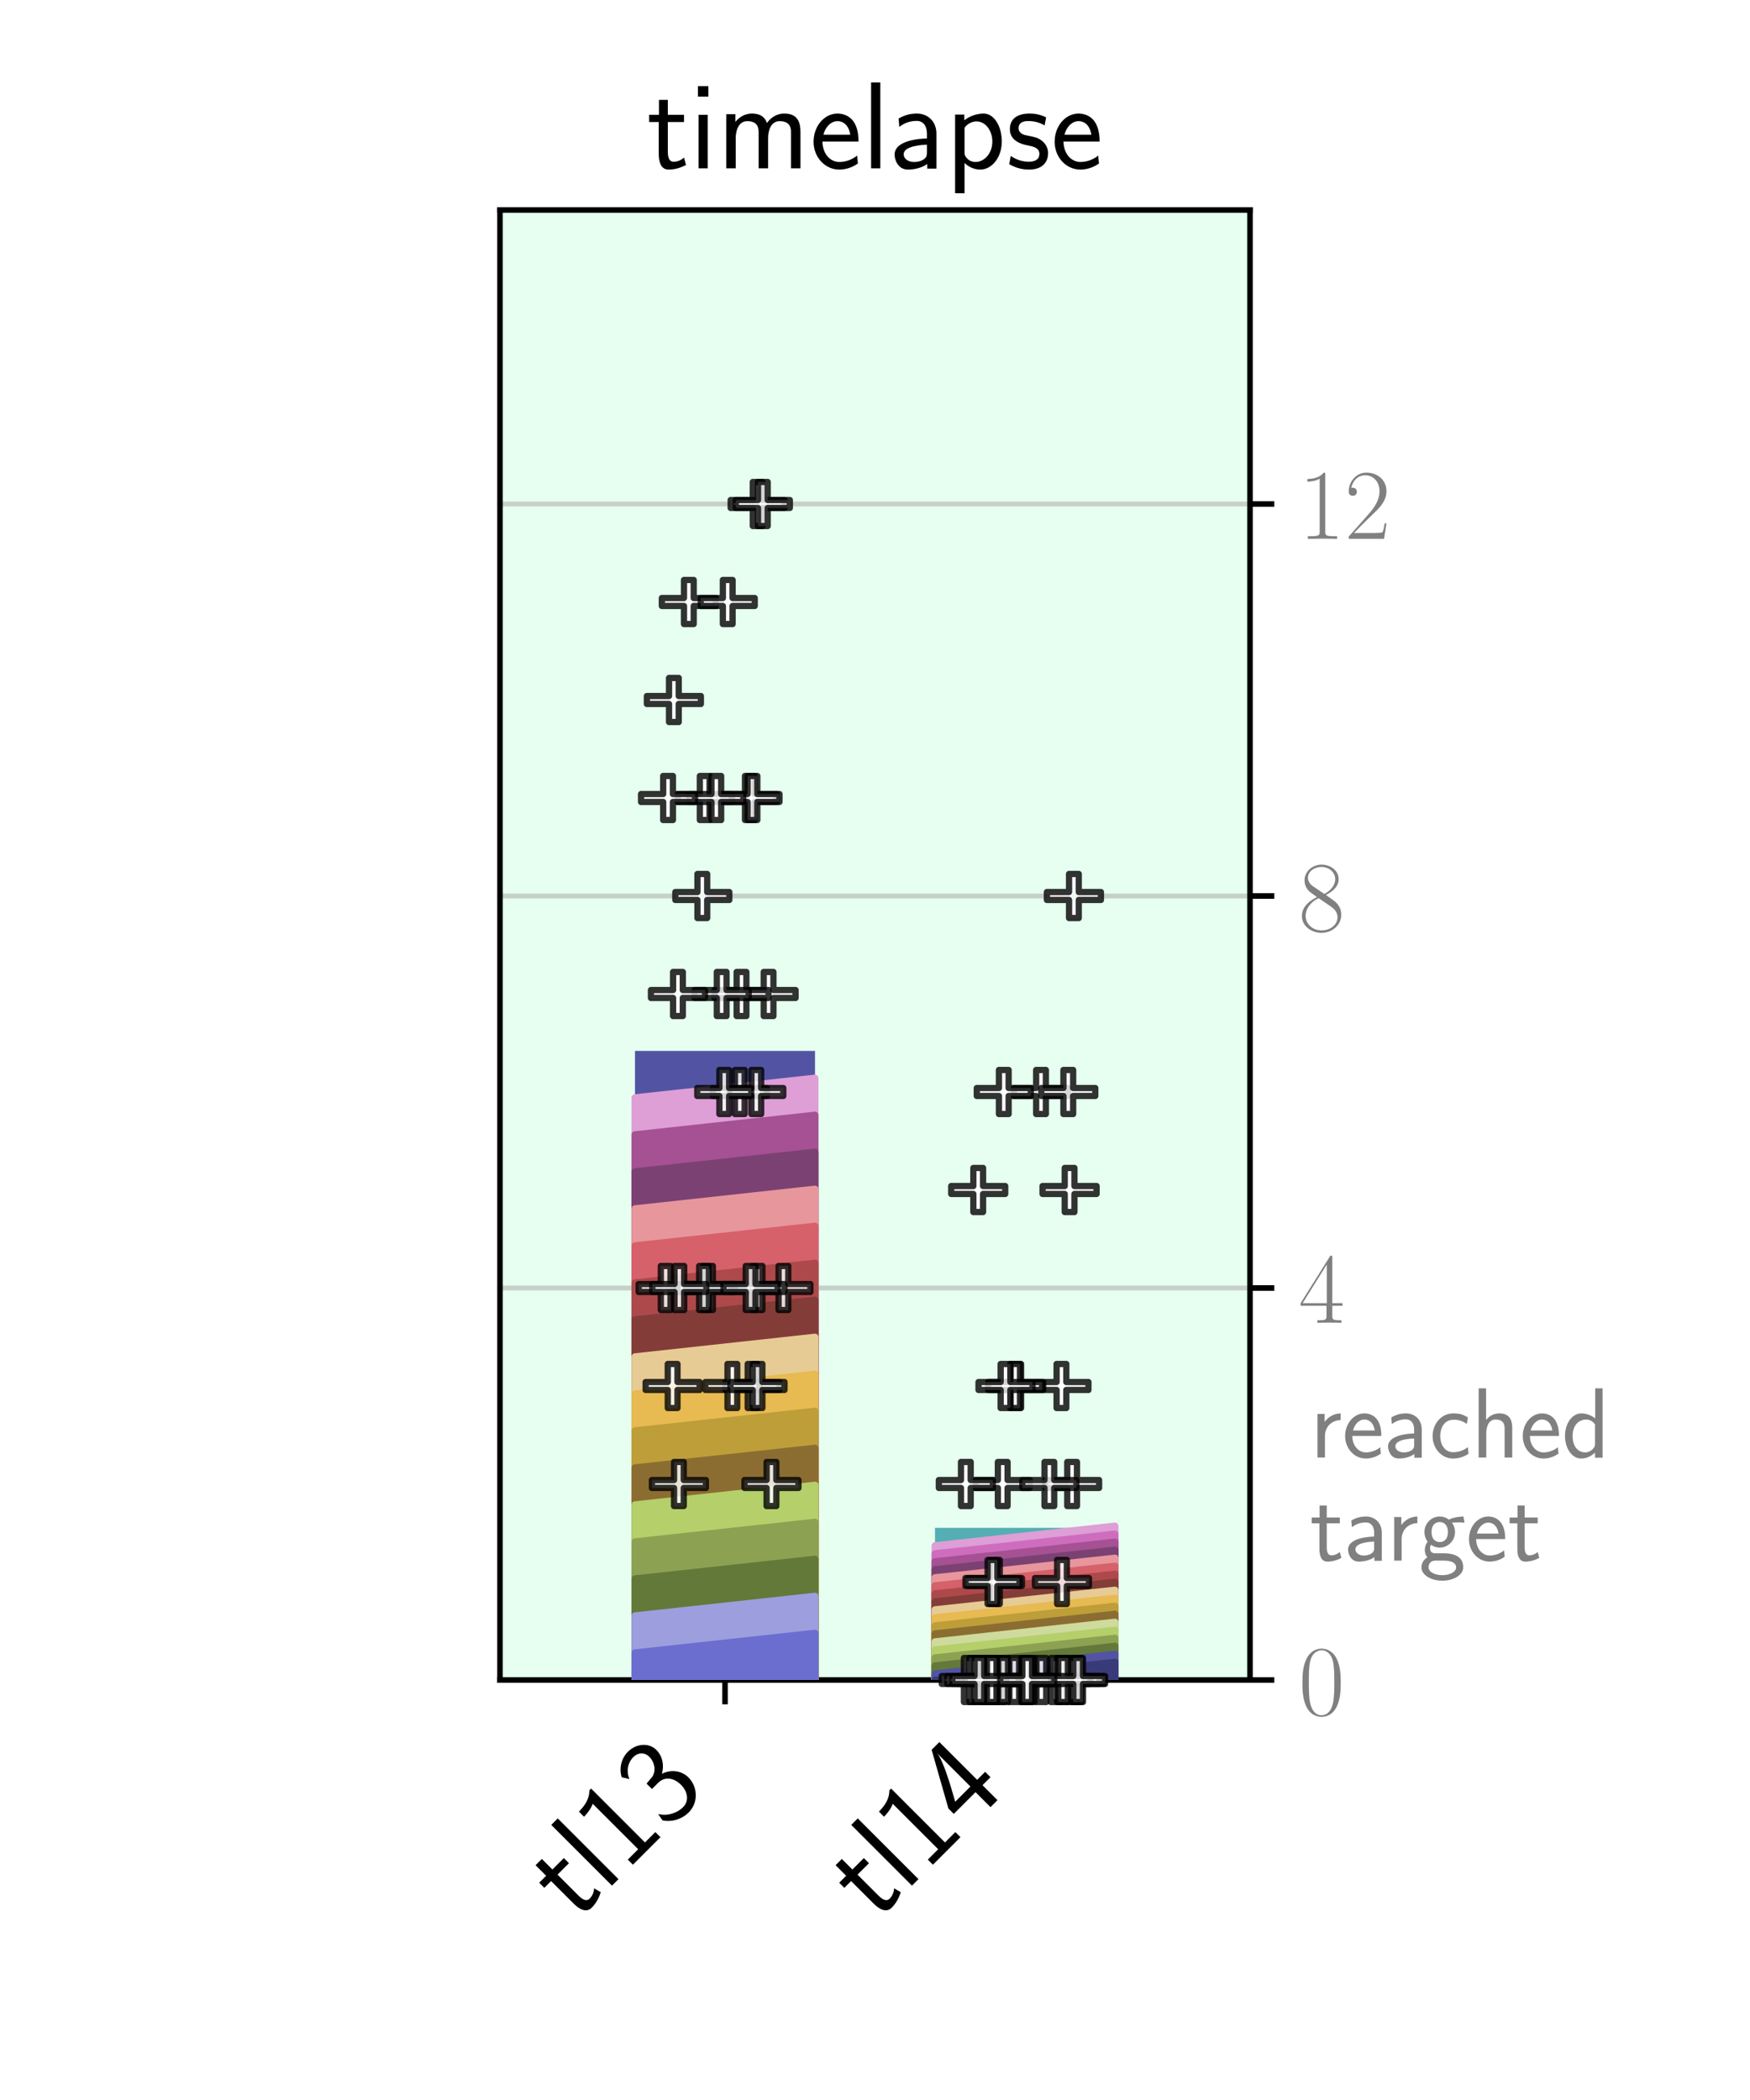 <?xml version="1.0" encoding="utf-8" standalone="no"?>
<!DOCTYPE svg PUBLIC "-//W3C//DTD SVG 1.1//EN"
  "http://www.w3.org/Graphics/SVG/1.1/DTD/svg11.dtd">
<!-- Created with matplotlib (https://matplotlib.org/) -->
<svg height="302.4pt" version="1.1" viewBox="0 0 252 302.4" width="252pt" xmlns="http://www.w3.org/2000/svg" xmlns:xlink="http://www.w3.org/1999/xlink">
 <defs>
  <style type="text/css">*{stroke-linecap:butt;stroke-linejoin:round;}</style>
 </defs>
 <g id="figure_1">
  <g id="patch_1">
   <path d="M 0 302.4 
L 252 302.4 
L 252 0 
L 0 0 
z
" style="fill:#ffffff;"/>
  </g>
  <g id="axes_1">
   <g id="patch_2">
    <path d="M 72 241.92 
L 180 241.92 
L 180 30.24 
L 72 30.24 
z
" style="fill:#ffffff;"/>
   </g>
   <g id="patch_3">
    <path clip-path="url(#p7c261045af)" d="M 61.2 241.92 
L 180 241.92 
L 180 30.24 
L 61.2 30.24 
z
" style="fill:#01ff6b;opacity:0.1;stroke:#01ff6b;stroke-linejoin:miter;"/>
   </g>
   <g id="matplotlib.axis_1">
    <g id="xtick_1">
     <g id="line2d_1">
      <defs>
       <path d="M 0 0 
L 0 3.5 
" id="mc0a5bbec2f" style="stroke:#000000;stroke-width:0.8;"/>
      </defs>
      <g>
       <use style="stroke:#000000;stroke-width:0.8;" x="104.4" xlink:href="#mc0a5bbec2f" y="241.92"/>
      </g>
     </g>
     <g id="text_1">
      <!-- tl13 -->
      <g transform="translate(82.88 276.779)rotate(-45)scale(0.18 -0.18)">
       <defs>
        <path d="M 16.703 37.188 
L 29.703 37.188 
L 29.703 43 
L 16.703 43 
L 16.703 55 
L 9.594 55 
L 9.594 43 
L 1.703 43 
L 1.703 37.188 
L 9.406 37.188 
L 9.406 11.734 
C 9.406 6 10.703 -1 17.297 -1 
C 22.297 -1 26.906 0.391 31.297 2.688 
L 29.703 8.609 
C 27.297 6.5 24.406 5.297 21.297 5.297 
C 16.906 5.297 16.703 10.922 16.703 13.438 
z
" id="CMSS17-116"/>
        <path d="M 14.797 69 
L 7.406 69 
L 7.406 0 
L 14.797 0 
z
" id="CMSS17-108"/>
        <path d="M 28.406 67 
L 26.5 67 
C 21.094 61.703 14.797 60.969 8.406 60.797 
L 8.406 55 
C 11.297 55.094 16 55.297 20.703 57.391 
L 20.703 5.797 
L 8.906 5.797 
L 8.906 0 
L 40.203 0 
L 40.203 5.797 
L 28.406 5.797 
z
" id="CMSS17-49"/>
        <path d="M 15.703 32.188 
L 22.5 32.188 
C 31.906 32.188 34.594 23.938 34.594 18.188 
C 34.594 10.344 30.203 4.188 23 4.188 
C 17.406 4.188 9.5 7.016 5 14.469 
C 4.297 10.938 4.297 10.734 3.906 8.328 
C 8.594 1.391 16.203 -2 23.203 -2 
C 34.594 -2 43 7.516 43 18.094 
C 43 26.047 37.5 32.688 30 35.188 
C 36 38.484 40.406 44.688 40.406 51.891 
C 40.406 60.297 32.703 67 23.297 67 
C 14.703 67 8 61.688 5.203 55.984 
C 5.906 54.984 7.703 52.094 8.594 50.594 
C 10.797 56.484 16.5 60.891 23.203 60.891 
C 28.797 60.891 32.5 57.188 32.5 51.891 
C 32.5 46.391 29 40.391 23.094 39 
C 22.703 39 16.5 38.391 15.703 38.297 
z
" id="CMSS17-51"/>
       </defs>
       <use transform="scale(0.996)" xlink:href="#CMSS17-116"/>
       <use transform="translate(33.832 0)scale(0.996)" xlink:href="#CMSS17-108"/>
       <use transform="translate(56.012 0)scale(0.996)" xlink:href="#CMSS17-49"/>
       <use transform="translate(102.856 0)scale(0.996)" xlink:href="#CMSS17-51"/>
      </g>
     </g>
    </g>
    <g id="xtick_2">
     <g id="line2d_2">
      <g>
       <use style="stroke:#000000;stroke-width:0.8;" x="147.6" xlink:href="#mc0a5bbec2f" y="241.92"/>
      </g>
     </g>
     <g id="text_2">
      <!-- tl14 -->
      <g transform="translate(126.08 276.779)rotate(-45)scale(0.18 -0.18)">
       <defs>
        <path d="M 35.203 17 
L 44.297 17 
L 44.297 23.094 
L 35.203 23.094 
L 35.203 66 
L 26.406 66 
L 2.594 23.094 
L 2.594 17 
L 27.297 17 
L 27.297 0 
L 35.203 0 
z
M 10.297 23.094 
C 16.094 33.422 27.594 54.281 27.594 61.359 
L 27.594 23.094 
z
" id="CMSS17-52"/>
       </defs>
       <use transform="scale(0.996)" xlink:href="#CMSS17-116"/>
       <use transform="translate(33.832 0)scale(0.996)" xlink:href="#CMSS17-108"/>
       <use transform="translate(56.012 0)scale(0.996)" xlink:href="#CMSS17-49"/>
       <use transform="translate(102.856 0)scale(0.996)" xlink:href="#CMSS17-52"/>
      </g>
     </g>
    </g>
   </g>
   <g id="matplotlib.axis_2">
    <g id="ytick_1">
     <g id="line2d_3">
      <path clip-path="url(#p7c261045af)" d="M 72 241.92 
L 180 241.92 
" style="fill:none;stroke:#b0b0b0;stroke-linecap:square;stroke-opacity:0.6;stroke-width:0.7;"/>
     </g>
     <g id="line2d_4">
      <defs>
       <path d="M 0 0 
L 3.5 0 
" id="m34ba3f9666" style="stroke:#000000;stroke-width:0.8;"/>
      </defs>
      <g>
       <use style="stroke:#000000;stroke-width:0.8;" x="180" xlink:href="#m34ba3f9666" y="241.92"/>
      </g>
     </g>
     <g id="text_3">
      <!-- $\mathdefault{0}$ -->
      <g style="fill:#808080;" transform="translate(187 246.936)scale(0.145 -0.145)">
       <defs>
        <path d="M 42 31.844 
C 42 37.969 41.906 48.422 37.703 56.453 
C 34 63.484 28.094 66 22.906 66 
C 18.094 66 12 63.781 8.203 56.562 
C 4.203 49.016 3.797 39.672 3.797 31.844 
C 3.797 26.109 3.906 17.375 7 9.734 
C 11.297 -0.609 19 -2 22.906 -2 
C 27.5 -2 34.5 -0.109 38.594 9.438 
C 41.594 16.375 42 24.5 42 31.844 
z
M 22.906 -0.406 
C 16.5 -0.406 12.703 5.125 11.297 12.75 
C 10.203 18.688 10.203 27.328 10.203 32.953 
C 10.203 40.688 10.203 47.109 11.5 53.234 
C 13.406 61.781 19 64.391 22.906 64.391 
C 27 64.391 32.297 61.672 34.203 53.438 
C 35.5 47.719 35.594 40.984 35.594 32.953 
C 35.594 26.422 35.594 18.375 34.406 12.453 
C 32.297 1.5 26.406 -0.406 22.906 -0.406 
z
" id="CMR17-48"/>
       </defs>
       <use transform="scale(0.996)" xlink:href="#CMR17-48"/>
      </g>
     </g>
    </g>
    <g id="ytick_2">
     <g id="line2d_5">
      <path clip-path="url(#p7c261045af)" d="M 72 185.472 
L 180 185.472 
" style="fill:none;stroke:#b0b0b0;stroke-linecap:square;stroke-opacity:0.6;stroke-width:0.7;"/>
     </g>
     <g id="line2d_6">
      <g>
       <use style="stroke:#000000;stroke-width:0.8;" x="180" xlink:href="#m34ba3f9666" y="185.472"/>
      </g>
     </g>
     <g id="text_4">
      <!-- $\mathdefault{4}$ -->
      <g style="fill:#808080;" transform="translate(187 190.488)scale(0.145 -0.145)">
       <defs>
        <path d="M 33.594 64.797 
C 33.594 66.891 33.5 67 31.703 67 
L 2 19.594 
L 2 17 
L 27.797 17 
L 27.797 7.188 
C 27.797 3.594 27.594 2.594 20.594 2.594 
L 18.703 2.594 
L 18.703 0 
C 21.906 0.188 27.297 0.188 30.703 0.188 
C 34.094 0.188 39.5 0.188 42.703 0 
L 42.703 2.594 
L 40.797 2.594 
C 33.797 2.594 33.594 3.594 33.594 7.188 
L 33.594 17 
L 43.797 17 
L 43.797 19.594 
L 33.594 19.594 
z
M 28.094 58.172 
L 28.094 19.594 
L 4 19.594 
z
" id="CMR17-52"/>
       </defs>
       <use transform="scale(0.996)" xlink:href="#CMR17-52"/>
      </g>
     </g>
    </g>
    <g id="ytick_3">
     <g id="line2d_7">
      <path clip-path="url(#p7c261045af)" d="M 72 129.024 
L 180 129.024 
" style="fill:none;stroke:#b0b0b0;stroke-linecap:square;stroke-opacity:0.6;stroke-width:0.7;"/>
     </g>
     <g id="line2d_8">
      <g>
       <use style="stroke:#000000;stroke-width:0.8;" x="180" xlink:href="#m34ba3f9666" y="129.024"/>
      </g>
     </g>
     <g id="text_5">
      <!-- $\mathdefault{8}$ -->
      <g style="fill:#808080;" transform="translate(187 134.04)scale(0.145 -0.145)">
       <defs>
        <path d="M 27.203 35.766 
C 33.5 38.969 39.906 43.797 39.906 51.531 
C 39.906 60.688 31.094 66 23 66 
C 13.906 66 5.906 59.375 5.906 50.234 
C 5.906 47.719 6.5 43.391 10.406 39.578 
C 11.406 38.578 15.594 35.562 18.297 33.656 
C 13.797 31.344 3.297 25.812 3.297 14.766 
C 3.297 4.406 13.094 -2 22.797 -2 
C 33.5 -2 42.5 5.719 42.5 15.969 
C 42.5 25.109 36.406 29.328 32.406 32.047 
z
M 14.094 44.609 
C 13.297 45.109 9.297 48.219 9.297 52.938 
C 9.297 59.078 15.594 63.688 22.797 63.688 
C 30.703 63.688 36.5 58.062 36.5 51.531 
C 36.5 42.188 26.094 36.859 25.594 36.859 
C 25.5 36.859 25.406 36.859 24.594 37.469 
z
M 32.5 24 
C 34 22.906 38.797 19.578 38.797 13.453 
C 38.797 6.016 31.406 0.391 23 0.391 
C 13.906 0.391 7 6.922 7 14.859 
C 7 22.797 13.094 29.438 20 32.547 
z
" id="CMR17-56"/>
       </defs>
       <use transform="scale(0.996)" xlink:href="#CMR17-56"/>
      </g>
     </g>
    </g>
    <g id="ytick_4">
     <g id="line2d_9">
      <path clip-path="url(#p7c261045af)" d="M 72 72.576 
L 180 72.576 
" style="fill:none;stroke:#b0b0b0;stroke-linecap:square;stroke-opacity:0.6;stroke-width:0.7;"/>
     </g>
     <g id="line2d_10">
      <g>
       <use style="stroke:#000000;stroke-width:0.8;" x="180" xlink:href="#m34ba3f9666" y="72.576"/>
      </g>
     </g>
     <g id="text_6">
      <!-- $\mathdefault{12}$ -->
      <g style="fill:#808080;" transform="translate(187 77.592)scale(0.145 -0.145)">
       <defs>
        <path d="M 26.594 63.797 
C 26.594 65.891 26.5 66 25.094 66 
C 21.203 61.359 15.297 59.891 9.703 59.688 
C 9.406 59.688 8.906 59.688 8.797 59.5 
C 8.703 59.297 8.703 59.094 8.703 57 
C 11.797 57 17 57.594 21 59.984 
L 21 7.297 
C 21 3.797 20.797 2.594 12.203 2.594 
L 9.203 2.594 
L 9.203 0 
C 14 0.094 19 0.188 23.797 0.188 
C 28.594 0.188 33.594 0.094 38.406 0 
L 38.406 2.594 
L 35.406 2.594 
C 26.797 2.594 26.594 3.688 26.594 7.297 
z
" id="CMR17-49"/>
        <path d="M 41.703 15.469 
L 39.906 15.469 
C 38.906 8.391 38.094 7.188 37.703 6.594 
C 37.203 5.797 30 5.797 28.594 5.797 
L 9.406 5.797 
C 13 9.688 20 16.766 28.5 24.938 
C 34.594 30.719 41.703 37.5 41.703 47.391 
C 41.703 59.188 32.297 66 21.797 66 
C 10.797 66 4.094 56.297 4.094 47.297 
C 4.094 43.391 7 42.891 8.203 42.891 
C 9.203 42.891 12.203 43.484 12.203 46.984 
C 12.203 50.094 9.594 51 8.203 51 
C 7.594 51 7 50.891 6.594 50.688 
C 8.5 59.188 14.297 63.391 20.406 63.391 
C 29.094 63.391 34.797 56.5 34.797 47.391 
C 34.797 38.703 29.703 31.219 24 24.734 
L 4.094 2.297 
L 4.094 0 
L 39.297 0 
z
" id="CMR17-50"/>
       </defs>
       <use transform="scale(0.996)" xlink:href="#CMR17-49"/>
       <use transform="translate(45.69 0)scale(0.996)" xlink:href="#CMR17-50"/>
      </g>
     </g>
    </g>
   </g>
   <g id="patch_4">
    <path d="M 72 241.92 
L 72 30.24 
" style="fill:none;stroke:#000000;stroke-linecap:square;stroke-linejoin:miter;stroke-width:0.8;"/>
   </g>
   <g id="patch_5">
    <path d="M 180 241.92 
L 180 30.24 
" style="fill:none;stroke:#000000;stroke-linecap:square;stroke-linejoin:miter;stroke-width:0.8;"/>
   </g>
   <g id="patch_6">
    <path d="M 72 241.92 
L 180 241.92 
" style="fill:none;stroke:#000000;stroke-linecap:square;stroke-linejoin:miter;stroke-width:0.8;"/>
   </g>
   <g id="patch_7">
    <path d="M 72 30.24 
L 180 30.24 
" style="fill:none;stroke:#000000;stroke-linecap:square;stroke-linejoin:miter;stroke-width:0.8;"/>
   </g>
   <g id="text_7">
    <!-- reached -->
    <g style="fill:#808080;" transform="translate(188.64 209.884)scale(0.145 -0.145)">
     <defs>
      <path d="M 14.906 21.391 
C 14.906 30.844 21.797 37.172 30.594 37.375 
L 30.594 44 
C 24.203 43.891 18.203 40.688 14.594 35.469 
L 14.594 43.484 
L 7.5 43.484 
L 7.5 0 
L 14.906 0 
z
" id="CMSS17-114"/>
      <path d="M 39.094 21.484 
C 39.094 24.797 38.906 31.266 35.703 36.672 
C 32.203 42.391 26.5 44 22.203 44 
C 11.797 44 3 34.125 3 21.297 
C 3 9.047 12.094 -1 23.594 -1 
C 28.094 -1 33.594 0.297 38.594 3.891 
C 38.594 4.297 38.406 6.469 38.297 6.578 
C 38.297 6.766 38 9.828 38 10.234 
C 33.203 6.375 27.703 5.094 23.703 5.094 
C 17.297 5.094 10.406 10.422 10.094 21.484 
z
M 10.906 27 
C 12.203 32.594 16.594 37.891 22.203 37.891 
C 23.703 37.891 30.703 37.688 32.5 27 
z
" id="CMSS17-101"/>
      <path d="M 37.594 27.953 
C 37.594 37.484 30.906 44 21.906 44 
C 17.5 44 12.703 43.188 7.203 39.984 
L 7.797 33.328 
C 10.297 35.156 14.594 38.094 21.797 38.094 
C 26.906 38.094 30 34.141 30 27.844 
L 30 24 
C 14 23.5 4 18.891 4 11.109 
C 4 7.062 6.5 -1 14.797 -1 
C 16.297 -1 24.406 -0.812 30.203 3.5 
L 30.203 -0.203 
L 37.594 -0.203 
z
M 30 12.875 
C 30 11.109 30 8.734 27 6.969 
C 24.406 5.297 21.094 5.094 19.703 5.094 
C 14.703 5.094 11.297 7.859 11.297 11.297 
C 11.297 18.203 26.906 18.891 30 19 
z
" id="CMSS17-97"/>
      <path d="M 38.5 39.688 
C 38.5 40.391 33.906 42.391 32.703 42.797 
C 29.406 44 25.203 44 24.094 44 
C 11.094 44 3.297 32.688 3.297 21.297 
C 3.297 9.297 12 -1 23.703 -1 
C 30.406 -1 35.203 1.188 39.094 3.797 
L 38.5 10.391 
C 34.203 7.094 29.203 5.297 23.797 5.297 
C 16 5.297 10.906 12.094 10.906 21.391 
C 10.906 28.594 14.203 37.688 24.203 37.688 
C 29.703 37.688 32.797 36.594 37.406 33.484 
z
" id="CMSS17-99"/>
      <path d="M 40.906 29.344 
C 40.906 35.672 39.406 44 28.094 44 
C 21.797 44 17.703 40.891 14.797 37.484 
L 14.797 69 
L 7.406 69 
L 7.406 0 
L 15 0 
L 15 24.312 
C 15 30.656 17.406 37.891 24.203 37.891 
C 33 37.891 33.297 31.953 33.297 28.531 
L 33.297 0 
L 40.906 0 
z
" id="CMSS17-104"/>
      <path d="M 40.797 69 
L 33.406 69 
L 33.406 38.984 
C 30.297 41.594 25.203 44 19.594 44 
C 10.5 44 3.297 34.047 3.297 21.484 
C 3.297 8.938 10.406 -1 19.297 -1 
C 26.203 -1 30.797 2.688 33.203 4.797 
L 33.203 -0.203 
L 40.797 -0.203 
z
M 33.203 13.297 
C 33.203 11.875 33.203 10.359 30.094 7.625 
C 28.094 5.906 25.703 5.094 23.406 5.094 
C 18 5.094 10.906 9.141 10.906 21.391 
C 10.906 34.141 18.906 37.891 24.406 37.891 
C 28.094 37.891 31.094 36.062 33.203 33.031 
z
" id="CMSS17-100"/>
     </defs>
     <use transform="scale(0.996)" xlink:href="#CMSS17-114"/>
     <use transform="translate(31.91 0)scale(0.996)" xlink:href="#CMSS17-101"/>
     <use transform="translate(73.549 0)scale(0.996)" xlink:href="#CMSS17-97"/>
     <use transform="translate(118.471 0)scale(0.996)" xlink:href="#CMSS17-99"/>
     <use transform="translate(160.109 0)scale(0.996)" xlink:href="#CMSS17-104"/>
     <use transform="translate(208.314 0)scale(0.996)" xlink:href="#CMSS17-101"/>
     <use transform="translate(249.953 0)scale(0.996)" xlink:href="#CMSS17-100"/>
    </g>
    <!-- target -->
    <g style="fill:#808080;" transform="translate(188.64 224.731)scale(0.145 -0.145)">
     <defs>
      <path d="M 44.5 44 
C 38.797 43.891 33.906 42.797 29.906 40.891 
C 26.594 43.484 23.203 44 20.906 44 
C 12.203 44 5.594 36.812 5.594 28.5 
C 5.594 23.141 8.594 19.094 8.797 18.891 
C 7 16.391 6 13.688 6 10.688 
C 6 7.188 7.406 4.688 8.5 3.297 
C 3.297 0.094 2.594 -4.812 2.594 -6.703 
C 2.594 -14 11.703 -20 23.406 -20 
C 35.203 -20 44.297 -14 44.297 -6.609 
C 44.297 7.188 29 7.297 24.797 7.297 
L 16.703 7.297 
C 15.203 7.297 11.203 7.297 11.203 12.391 
C 11.203 14.391 12.094 15.688 12.203 15.797 
C 13.703 14.688 16.797 13 20.906 13 
C 29.203 13 36.094 19.984 36.094 28.5 
C 36.094 33.25 33.906 36.703 33 37.891 
L 33.297 37.891 
C 33.594 37.891 37.797 38.188 39.297 38.188 
C 42.5 38.188 42.797 38.094 45.594 37.797 
z
M 20.906 18.5 
C 17.5 18.5 12.703 20.578 12.703 28.5 
C 12.703 37.109 18.203 38.484 20.797 38.484 
C 24.203 38.484 29 36.406 29 28.5 
C 29 19.875 23.5 18.5 20.906 18.5 
z
M 24.703 0 
C 27.094 0 37.203 0 37.203 -6.812 
C 37.203 -11.109 31 -14.5 23.5 -14.5 
C 15.906 -14.5 9.703 -11.203 9.703 -6.703 
C 9.703 -6.203 9.703 0 16.594 0 
z
" id="CMSS17-103"/>
     </defs>
     <use transform="scale(0.996)" xlink:href="#CMSS17-116"/>
     <use transform="translate(33.832 0)scale(0.996)" xlink:href="#CMSS17-97"/>
     <use transform="translate(76.151 0)scale(0.996)" xlink:href="#CMSS17-114"/>
     <use transform="translate(108.061 0)scale(0.996)" xlink:href="#CMSS17-103"/>
     <use transform="translate(154.904 0)scale(0.996)" xlink:href="#CMSS17-101"/>
     <use transform="translate(196.543 0)scale(0.996)" xlink:href="#CMSS17-116"/>
    </g>
   </g>
   <g id="text_8">
    <!-- timelapse -->
    <g transform="translate(93.173 24.24)scale(0.18 -0.18)">
     <defs>
      <path d="M 15.297 66 
L 6.906 66 
L 6.906 57.594 
L 15.297 57.594 
z
M 14.797 43 
L 7.406 43 
L 7.406 0 
L 14.797 0 
z
" id="CMSS17-105"/>
      <path d="M 67 29.344 
C 67 36.078 65.297 44 54.094 44 
C 46.594 44 42.094 39.297 40.094 36.375 
C 38.297 41.688 34.094 44 28.094 44 
C 21.297 44 17 40.094 14.703 37.281 
L 14.703 43.484 
L 7.406 43.484 
L 7.406 0 
L 15 0 
L 15 24.312 
C 15 30.25 17.203 37.891 24.297 37.891 
C 33.406 37.891 33.406 31.453 33.406 28.531 
L 33.406 0 
L 41 0 
L 41 24.312 
C 41 30.25 43.203 37.891 50.297 37.891 
C 59.406 37.891 59.406 31.453 59.406 28.531 
L 59.406 0 
L 67 0 
z
" id="CMSS17-109"/>
      <path d="M 15.094 4.297 
C 18.406 1.094 22.906 -1 27.703 -1 
C 37 -1 45 8.641 45 21.594 
C 45 33.547 39 44 30.406 44 
C 25.406 44 19.406 42.188 14.906 38.594 
L 14.906 43.188 
L 7.5 43.188 
L 7.5 -20 
L 15.094 -20 
z
M 15.094 32.625 
C 15.906 33.844 19.297 37.688 24.797 37.688 
C 31.797 37.688 37.406 30.406 37.406 21.594 
C 37.406 11.578 30.594 5.094 23.906 5.094 
C 21.906 5.094 19.797 5.594 17.797 7.312 
C 15.094 9.75 15.094 11.266 15.094 12.688 
z
" id="CMSS17-112"/>
      <path d="M 32.203 40.984 
C 26.297 43.797 21.703 44 18.703 44 
C 11.594 44 3.094 41.484 3.094 31.391 
C 3.094 21.297 14.094 19.094 17.094 18.484 
C 21.703 17.594 26.797 16.594 26.797 11.594 
C 26.797 5.297 19.594 5.297 18.297 5.297 
C 14.297 5.297 8.797 6.391 3.797 9.984 
L 2.594 3.297 
C 8.297 0 13.797 -1 18.406 -1 
C 30.703 -1 33.797 6.5 33.797 12.188 
C 33.797 17.094 31 20.391 29.094 21.891 
C 25.797 24.484 24.594 24.797 16.406 26.484 
C 15 26.688 10.094 27.797 10.094 32.297 
C 10.094 37.984 16.406 37.984 17.797 37.984 
C 24.297 37.984 28.297 35.984 31 34.484 
z
" id="CMSS17-115"/>
     </defs>
     <use transform="scale(0.996)" xlink:href="#CMSS17-116"/>
     <use transform="translate(33.832 0)scale(0.996)" xlink:href="#CMSS17-105"/>
     <use transform="translate(56.012 0)scale(0.996)" xlink:href="#CMSS17-109"/>
     <use transform="translate(130.242 0)scale(0.996)" xlink:href="#CMSS17-101"/>
     <use transform="translate(171.88 0)scale(0.996)" xlink:href="#CMSS17-108"/>
     <use transform="translate(194.061 0)scale(0.996)" xlink:href="#CMSS17-97"/>
     <use transform="translate(238.983 0)scale(0.996)" xlink:href="#CMSS17-112"/>
     <use transform="translate(287.188 0)scale(0.996)" xlink:href="#CMSS17-115"/>
     <use transform="translate(323.101 0)scale(0.996)" xlink:href="#CMSS17-101"/>
    </g>
   </g>
   <g id="patch_8">
    <path clip-path="url(#p7c261045af)" d="M 91.44 241.92 
L 117.36 241.92 
L 117.36 151.33 
L 91.44 151.33 
z
" style="fill:#5254a3;"/>
   </g>
   <g id="patch_9">
    <path clip-path="url(#p7c261045af)" d="M 134.64 241.92 
L 160.56 241.92 
L 160.56 220.009 
L 134.64 220.009 
z
" style="fill:#54aeb3;"/>
   </g>
   <g id="patch_10">
    <path clip-path="url(#p7c261045af)" d="M 134.64 241.92 
L 134.64 222.574 
L 160.56 219.751 
L 160.56 241.92 
z
" style="fill:#de9ed6;stroke:#de9ed6;stroke-linejoin:miter;"/>
   </g>
   <g id="patch_11">
    <path clip-path="url(#p7c261045af)" d="M 134.64 241.92 
L 134.64 223.727 
L 160.56 220.904 
L 160.56 241.92 
z
" style="fill:#ce6dbd;stroke:#ce6dbd;stroke-linejoin:miter;"/>
   </g>
   <g id="patch_12">
    <path clip-path="url(#p7c261045af)" d="M 91.44 241.92 
L 91.44 158.07 
L 117.36 155.248 
L 117.36 241.92 
z
" style="fill:#de9ed6;stroke:#de9ed6;stroke-linejoin:miter;"/>
   </g>
   <g id="patch_13">
    <path clip-path="url(#p7c261045af)" d="M 134.64 241.92 
L 134.64 224.88 
L 160.56 222.058 
L 160.56 241.92 
z
" style="fill:#a55194;stroke:#a55194;stroke-linejoin:miter;"/>
   </g>
   <g id="patch_14">
    <path clip-path="url(#p7c261045af)" d="M 91.44 241.92 
L 91.44 163.399 
L 117.36 160.577 
L 117.36 241.92 
z
" style="fill:#a55194;stroke:#a55194;stroke-linejoin:miter;"/>
   </g>
   <g id="patch_15">
    <path clip-path="url(#p7c261045af)" d="M 134.64 241.92 
L 134.64 226.033 
L 160.56 223.211 
L 160.56 241.92 
z
" style="fill:#7b4173;stroke:#7b4173;stroke-linejoin:miter;"/>
   </g>
   <g id="patch_16">
    <path clip-path="url(#p7c261045af)" d="M 91.44 241.92 
L 91.44 168.728 
L 117.36 165.905 
L 117.36 241.92 
z
" style="fill:#7b4173;stroke:#7b4173;stroke-linejoin:miter;"/>
   </g>
   <g id="patch_17">
    <path clip-path="url(#p7c261045af)" d="M 134.64 241.92 
L 134.64 227.186 
L 160.56 224.364 
L 160.56 241.92 
z
" style="fill:#e7969c;stroke:#e7969c;stroke-linejoin:miter;"/>
   </g>
   <g id="patch_18">
    <path clip-path="url(#p7c261045af)" d="M 91.44 241.92 
L 91.44 174.057 
L 117.36 171.234 
L 117.36 241.92 
z
" style="fill:#e7969c;stroke:#e7969c;stroke-linejoin:miter;"/>
   </g>
   <g id="patch_19">
    <path clip-path="url(#p7c261045af)" d="M 134.64 241.92 
L 134.64 228.34 
L 160.56 225.517 
L 160.56 241.92 
z
" style="fill:#d6616b;stroke:#d6616b;stroke-linejoin:miter;"/>
   </g>
   <g id="patch_20">
    <path clip-path="url(#p7c261045af)" d="M 91.44 241.92 
L 91.44 179.385 
L 117.36 176.563 
L 117.36 241.92 
z
" style="fill:#d6616b;stroke:#d6616b;stroke-linejoin:miter;"/>
   </g>
   <g id="patch_21">
    <path clip-path="url(#p7c261045af)" d="M 134.64 241.92 
L 134.64 229.493 
L 160.56 226.67 
L 160.56 241.92 
z
" style="fill:#ad494a;stroke:#ad494a;stroke-linejoin:miter;"/>
   </g>
   <g id="patch_22">
    <path clip-path="url(#p7c261045af)" d="M 91.44 241.92 
L 91.44 184.714 
L 117.36 181.892 
L 117.36 241.92 
z
" style="fill:#ad494a;stroke:#ad494a;stroke-linejoin:miter;"/>
   </g>
   <g id="patch_23">
    <path clip-path="url(#p7c261045af)" d="M 134.64 241.92 
L 134.64 230.646 
L 160.56 227.824 
L 160.56 241.92 
z
" style="fill:#843c39;stroke:#843c39;stroke-linejoin:miter;"/>
   </g>
   <g id="patch_24">
    <path clip-path="url(#p7c261045af)" d="M 91.44 241.92 
L 91.44 190.043 
L 117.36 187.221 
L 117.36 241.92 
z
" style="fill:#843c39;stroke:#843c39;stroke-linejoin:miter;"/>
   </g>
   <g id="patch_25">
    <path clip-path="url(#p7c261045af)" d="M 134.64 241.92 
L 134.64 231.799 
L 160.56 228.977 
L 160.56 241.92 
z
" style="fill:#e7cb94;stroke:#e7cb94;stroke-linejoin:miter;"/>
   </g>
   <g id="patch_26">
    <path clip-path="url(#p7c261045af)" d="M 91.44 241.92 
L 91.44 195.372 
L 117.36 192.549 
L 117.36 241.92 
z
" style="fill:#e7cb94;stroke:#e7cb94;stroke-linejoin:miter;"/>
   </g>
   <g id="patch_27">
    <path clip-path="url(#p7c261045af)" d="M 134.64 241.92 
L 134.64 232.952 
L 160.56 230.13 
L 160.56 241.92 
z
" style="fill:#e7ba52;stroke:#e7ba52;stroke-linejoin:miter;"/>
   </g>
   <g id="patch_28">
    <path clip-path="url(#p7c261045af)" d="M 91.44 241.92 
L 91.44 200.701 
L 117.36 197.878 
L 117.36 241.92 
z
" style="fill:#e7ba52;stroke:#e7ba52;stroke-linejoin:miter;"/>
   </g>
   <g id="patch_29">
    <path clip-path="url(#p7c261045af)" d="M 134.64 241.92 
L 134.64 234.106 
L 160.56 231.283 
L 160.56 241.92 
z
" style="fill:#bd9e39;stroke:#bd9e39;stroke-linejoin:miter;"/>
   </g>
   <g id="patch_30">
    <path clip-path="url(#p7c261045af)" d="M 91.44 241.92 
L 91.44 206.029 
L 117.36 203.207 
L 117.36 241.92 
z
" style="fill:#bd9e39;stroke:#bd9e39;stroke-linejoin:miter;"/>
   </g>
   <g id="patch_31">
    <path clip-path="url(#p7c261045af)" d="M 134.64 241.92 
L 134.64 235.259 
L 160.56 232.436 
L 160.56 241.92 
z
" style="fill:#8c6d31;stroke:#8c6d31;stroke-linejoin:miter;"/>
   </g>
   <g id="patch_32">
    <path clip-path="url(#p7c261045af)" d="M 91.44 241.92 
L 91.44 211.358 
L 117.36 208.536 
L 117.36 241.92 
z
" style="fill:#8c6d31;stroke:#8c6d31;stroke-linejoin:miter;"/>
   </g>
   <g id="patch_33">
    <path clip-path="url(#p7c261045af)" d="M 134.64 241.92 
L 134.64 236.412 
L 160.56 233.59 
L 160.56 241.92 
z
" style="fill:#cedb9c;stroke:#cedb9c;stroke-linejoin:miter;"/>
   </g>
   <g id="patch_34">
    <path clip-path="url(#p7c261045af)" d="M 91.44 241.92 
L 91.44 216.687 
L 117.36 213.865 
L 117.36 241.92 
z
" style="fill:#b5cf6b;stroke:#b5cf6b;stroke-linejoin:miter;"/>
   </g>
   <g id="patch_35">
    <path clip-path="url(#p7c261045af)" d="M 134.64 241.92 
L 134.64 237.565 
L 160.56 234.743 
L 160.56 241.92 
z
" style="fill:#b5cf6b;stroke:#b5cf6b;stroke-linejoin:miter;"/>
   </g>
   <g id="patch_36">
    <path clip-path="url(#p7c261045af)" d="M 91.44 241.92 
L 91.44 222.016 
L 117.36 219.194 
L 117.36 241.92 
z
" style="fill:#8ca252;stroke:#8ca252;stroke-linejoin:miter;"/>
   </g>
   <g id="patch_37">
    <path clip-path="url(#p7c261045af)" d="M 134.64 241.92 
L 134.64 238.718 
L 160.56 235.896 
L 160.56 241.92 
z
" style="fill:#8ca252;stroke:#8ca252;stroke-linejoin:miter;"/>
   </g>
   <g id="patch_38">
    <path clip-path="url(#p7c261045af)" d="M 91.44 241.92 
L 91.44 227.345 
L 117.36 224.522 
L 117.36 241.92 
z
" style="fill:#637939;stroke:#637939;stroke-linejoin:miter;"/>
   </g>
   <g id="patch_39">
    <path clip-path="url(#p7c261045af)" d="M 134.64 241.92 
L 134.64 239.872 
L 160.56 237.049 
L 160.56 241.92 
z
" style="fill:#637939;stroke:#637939;stroke-linejoin:miter;"/>
   </g>
   <g id="patch_40">
    <path clip-path="url(#p7c261045af)" d="M 91.44 241.92 
L 91.44 232.674 
L 117.36 229.851 
L 117.36 241.92 
z
" style="fill:#9c9ede;stroke:#9c9ede;stroke-linejoin:miter;"/>
   </g>
   <g id="patch_41">
    <path clip-path="url(#p7c261045af)" d="M 134.64 241.92 
L 134.64 241.025 
L 160.56 238.202 
L 160.56 241.92 
z
" style="fill:#5254a3;stroke:#5254a3;stroke-linejoin:miter;"/>
   </g>
   <g id="patch_42">
    <path clip-path="url(#p7c261045af)" d="M 91.44 241.92 
L 91.44 238.002 
L 117.36 235.18 
L 117.36 241.92 
z
" style="fill:#6b6ecf;stroke:#6b6ecf;stroke-linejoin:miter;"/>
   </g>
   <g id="patch_43">
    <path clip-path="url(#p7c261045af)" d="M 134.64 241.92 
L 134.64 242.178 
L 160.56 239.356 
L 160.56 241.92 
z
" style="fill:#393b79;stroke:#393b79;stroke-linejoin:miter;"/>
   </g>
   <g id="patch_44">
    <path d="M 108.925 186.044 
L 112.114 186.044 
L 112.114 188.647 
L 113.513 188.647 
L 113.513 186.044 
L 116.701 186.044 
L 116.701 184.9 
L 113.513 184.9 
L 113.513 182.297 
L 112.114 182.297 
L 112.114 184.9 
L 108.925 184.9 
z
" style="fill:#ffffff;opacity:0.8;stroke:#000000;stroke-linejoin:miter;stroke-width:0.9;"/>
   </g>
   <g id="patch_45">
    <path d="M 105.216 73.148 
L 108.405 73.148 
L 108.405 75.751 
L 109.804 75.751 
L 109.804 73.148 
L 112.992 73.148 
L 112.992 72.004 
L 109.804 72.004 
L 109.804 69.401 
L 108.405 69.401 
L 108.405 72.004 
L 105.216 72.004 
z
" style="fill:#ffffff;opacity:0.8;stroke:#000000;stroke-linejoin:miter;stroke-width:0.9;"/>
   </g>
   <g id="patch_46">
    <path d="M 95.306 87.26 
L 98.494 87.26 
L 98.494 89.863 
L 99.894 89.863 
L 99.894 87.26 
L 103.082 87.26 
L 103.082 86.116 
L 99.894 86.116 
L 99.894 83.513 
L 98.494 83.513 
L 98.494 86.116 
L 95.306 86.116 
z
" style="fill:#ffffff;opacity:0.8;stroke:#000000;stroke-linejoin:miter;stroke-width:0.9;"/>
   </g>
   <g id="patch_47">
    <path d="M 91.967 186.044 
L 95.156 186.044 
L 95.156 188.647 
L 96.555 188.647 
L 96.555 186.044 
L 99.743 186.044 
L 99.743 184.9 
L 96.555 184.9 
L 96.555 182.297 
L 95.156 182.297 
L 95.156 184.9 
L 91.967 184.9 
z
" style="fill:#ffffff;opacity:0.8;stroke:#000000;stroke-linejoin:miter;stroke-width:0.9;"/>
   </g>
   <g id="patch_48">
    <path d="M 105.963 73.148 
L 109.151 73.148 
L 109.151 75.751 
L 110.551 75.751 
L 110.551 73.148 
L 113.739 73.148 
L 113.739 72.004 
L 110.551 72.004 
L 110.551 69.401 
L 109.151 69.401 
L 109.151 72.004 
L 105.963 72.004 
z
" style="fill:#ffffff;opacity:0.8;stroke:#000000;stroke-linejoin:miter;stroke-width:0.9;"/>
   </g>
   <g id="patch_49">
    <path d="M 104.086 115.484 
L 107.275 115.484 
L 107.275 118.087 
L 108.674 118.087 
L 108.674 115.484 
L 111.862 115.484 
L 111.862 114.34 
L 108.674 114.34 
L 108.674 111.737 
L 107.275 111.737 
L 107.275 114.34 
L 104.086 114.34 
z
" style="fill:#ffffff;opacity:0.8;stroke:#000000;stroke-linejoin:miter;stroke-width:0.9;"/>
   </g>
   <g id="patch_50">
    <path d="M 104.469 115.484 
L 107.657 115.484 
L 107.657 118.087 
L 109.057 118.087 
L 109.057 115.484 
L 112.245 115.484 
L 112.245 114.34 
L 109.057 114.34 
L 109.057 111.737 
L 107.657 111.737 
L 107.657 114.34 
L 104.469 114.34 
z
" style="fill:#ffffff;opacity:0.8;stroke:#000000;stroke-linejoin:miter;stroke-width:0.9;"/>
   </g>
   <g id="patch_51">
    <path d="M 105.2 186.044 
L 108.388 186.044 
L 108.388 188.647 
L 109.787 188.647 
L 109.787 186.044 
L 112.976 186.044 
L 112.976 184.9 
L 109.787 184.9 
L 109.787 182.297 
L 108.388 182.297 
L 108.388 184.9 
L 105.2 184.9 
z
" style="fill:#ffffff;opacity:0.8;stroke:#000000;stroke-linejoin:miter;stroke-width:0.9;"/>
   </g>
   <g id="patch_52">
    <path d="M 93.151 101.372 
L 96.34 101.372 
L 96.34 103.975 
L 97.739 103.975 
L 97.739 101.372 
L 100.927 101.372 
L 100.927 100.228 
L 97.739 100.228 
L 97.739 97.625 
L 96.34 97.625 
L 96.34 100.228 
L 93.151 100.228 
z
" style="fill:#ffffff;opacity:0.8;stroke:#000000;stroke-linejoin:miter;stroke-width:0.9;"/>
   </g>
   <g id="patch_53">
    <path d="M 98.066 186.044 
L 101.254 186.044 
L 101.254 188.647 
L 102.654 188.647 
L 102.654 186.044 
L 105.842 186.044 
L 105.842 184.9 
L 102.654 184.9 
L 102.654 182.297 
L 101.254 182.297 
L 101.254 184.9 
L 98.066 184.9 
z
" style="fill:#ffffff;opacity:0.8;stroke:#000000;stroke-linejoin:miter;stroke-width:0.9;"/>
   </g>
   <g id="patch_54">
    <path d="M 93.874 214.268 
L 97.062 214.268 
L 97.062 216.871 
L 98.462 216.871 
L 98.462 214.268 
L 101.65 214.268 
L 101.65 213.124 
L 98.462 213.124 
L 98.462 210.521 
L 97.062 210.521 
L 97.062 213.124 
L 93.874 213.124 
z
" style="fill:#ffffff;opacity:0.8;stroke:#000000;stroke-linejoin:miter;stroke-width:0.9;"/>
   </g>
   <g id="patch_55">
    <path d="M 106.786 143.708 
L 109.975 143.708 
L 109.975 146.311 
L 111.374 146.311 
L 111.374 143.708 
L 114.562 143.708 
L 114.562 142.564 
L 111.374 142.564 
L 111.374 139.961 
L 109.975 139.961 
L 109.975 142.564 
L 106.786 142.564 
z
" style="fill:#ffffff;opacity:0.8;stroke:#000000;stroke-linejoin:miter;stroke-width:0.9;"/>
   </g>
   <g id="patch_56">
    <path d="M 102.643 157.82 
L 105.831 157.82 
L 105.831 160.423 
L 107.23 160.423 
L 107.23 157.82 
L 110.419 157.82 
L 110.419 156.676 
L 107.23 156.676 
L 107.23 154.073 
L 105.831 154.073 
L 105.831 156.676 
L 102.643 156.676 
z
" style="fill:#ffffff;opacity:0.8;stroke:#000000;stroke-linejoin:miter;stroke-width:0.9;"/>
   </g>
   <g id="patch_57">
    <path d="M 97.59 115.484 
L 100.778 115.484 
L 100.778 118.087 
L 102.178 118.087 
L 102.178 115.484 
L 105.366 115.484 
L 105.366 114.34 
L 102.178 114.34 
L 102.178 111.737 
L 100.778 111.737 
L 100.778 114.34 
L 97.59 114.34 
z
" style="fill:#ffffff;opacity:0.8;stroke:#000000;stroke-linejoin:miter;stroke-width:0.9;"/>
   </g>
   <g id="patch_58">
    <path d="M 92.97 200.156 
L 96.158 200.156 
L 96.158 202.759 
L 97.558 202.759 
L 97.558 200.156 
L 100.746 200.156 
L 100.746 199.012 
L 97.558 199.012 
L 97.558 196.409 
L 96.158 196.409 
L 96.158 199.012 
L 92.97 199.012 
z
" style="fill:#ffffff;opacity:0.8;stroke:#000000;stroke-linejoin:miter;stroke-width:0.9;"/>
   </g>
   <g id="patch_59">
    <path d="M 97.246 129.596 
L 100.434 129.596 
L 100.434 132.199 
L 101.834 132.199 
L 101.834 129.596 
L 105.022 129.596 
L 105.022 128.452 
L 101.834 128.452 
L 101.834 125.849 
L 100.434 125.849 
L 100.434 128.452 
L 97.246 128.452 
z
" style="fill:#ffffff;opacity:0.8;stroke:#000000;stroke-linejoin:miter;stroke-width:0.9;"/>
   </g>
   <g id="patch_60">
    <path d="M 97.491 186.044 
L 100.679 186.044 
L 100.679 188.647 
L 102.079 188.647 
L 102.079 186.044 
L 105.267 186.044 
L 105.267 184.9 
L 102.079 184.9 
L 102.079 182.297 
L 100.679 182.297 
L 100.679 184.9 
L 97.491 184.9 
z
" style="fill:#ffffff;opacity:0.8;stroke:#000000;stroke-linejoin:miter;stroke-width:0.9;"/>
   </g>
   <g id="patch_61">
    <path d="M 104.48 200.156 
L 107.668 200.156 
L 107.668 202.759 
L 109.067 202.759 
L 109.067 200.156 
L 112.256 200.156 
L 112.256 199.012 
L 109.067 199.012 
L 109.067 196.409 
L 107.668 196.409 
L 107.668 199.012 
L 104.48 199.012 
z
" style="fill:#ffffff;opacity:0.8;stroke:#000000;stroke-linejoin:miter;stroke-width:0.9;"/>
   </g>
   <g id="patch_62">
    <path d="M 102.889 143.708 
L 106.077 143.708 
L 106.077 146.311 
L 107.477 146.311 
L 107.477 143.708 
L 110.665 143.708 
L 110.665 142.564 
L 107.477 142.564 
L 107.477 139.961 
L 106.077 139.961 
L 106.077 142.564 
L 102.889 142.564 
z
" style="fill:#ffffff;opacity:0.8;stroke:#000000;stroke-linejoin:miter;stroke-width:0.9;"/>
   </g>
   <g id="patch_63">
    <path d="M 107.203 214.268 
L 110.391 214.268 
L 110.391 216.871 
L 111.791 216.871 
L 111.791 214.268 
L 114.979 214.268 
L 114.979 213.124 
L 111.791 213.124 
L 111.791 210.521 
L 110.391 210.521 
L 110.391 213.124 
L 107.203 213.124 
z
" style="fill:#ffffff;opacity:0.8;stroke:#000000;stroke-linejoin:miter;stroke-width:0.9;"/>
   </g>
   <g id="patch_64">
    <path d="M 100.032 143.708 
L 103.22 143.708 
L 103.22 146.311 
L 104.62 146.311 
L 104.62 143.708 
L 107.808 143.708 
L 107.808 142.564 
L 104.62 142.564 
L 104.62 139.961 
L 103.22 139.961 
L 103.22 142.564 
L 100.032 142.564 
z
" style="fill:#ffffff;opacity:0.8;stroke:#000000;stroke-linejoin:miter;stroke-width:0.9;"/>
   </g>
   <g id="patch_65">
    <path d="M 93.939 186.044 
L 97.127 186.044 
L 97.127 188.647 
L 98.526 188.647 
L 98.526 186.044 
L 101.715 186.044 
L 101.715 184.9 
L 98.526 184.9 
L 98.526 182.297 
L 97.127 182.297 
L 97.127 184.9 
L 93.939 184.9 
z
" style="fill:#ffffff;opacity:0.8;stroke:#000000;stroke-linejoin:miter;stroke-width:0.9;"/>
   </g>
   <g id="patch_66">
    <path d="M 104.197 186.044 
L 107.385 186.044 
L 107.385 188.647 
L 108.785 188.647 
L 108.785 186.044 
L 111.973 186.044 
L 111.973 184.9 
L 108.785 184.9 
L 108.785 182.297 
L 107.385 182.297 
L 107.385 184.9 
L 104.197 184.9 
z
" style="fill:#ffffff;opacity:0.8;stroke:#000000;stroke-linejoin:miter;stroke-width:0.9;"/>
   </g>
   <g id="patch_67">
    <path d="M 105.018 157.82 
L 108.207 157.82 
L 108.207 160.423 
L 109.606 160.423 
L 109.606 157.82 
L 112.794 157.82 
L 112.794 156.676 
L 109.606 156.676 
L 109.606 154.073 
L 108.207 154.073 
L 108.207 156.676 
L 105.018 156.676 
z
" style="fill:#ffffff;opacity:0.8;stroke:#000000;stroke-linejoin:miter;stroke-width:0.9;"/>
   </g>
   <g id="patch_68">
    <path d="M 101.571 200.156 
L 104.759 200.156 
L 104.759 202.759 
L 106.159 202.759 
L 106.159 200.156 
L 109.347 200.156 
L 109.347 199.012 
L 106.159 199.012 
L 106.159 196.409 
L 104.759 196.409 
L 104.759 199.012 
L 101.571 199.012 
z
" style="fill:#ffffff;opacity:0.8;stroke:#000000;stroke-linejoin:miter;stroke-width:0.9;"/>
   </g>
   <g id="patch_69">
    <path d="M 105.194 200.156 
L 108.382 200.156 
L 108.382 202.759 
L 109.782 202.759 
L 109.782 200.156 
L 112.97 200.156 
L 112.97 199.012 
L 109.782 199.012 
L 109.782 196.409 
L 108.382 196.409 
L 108.382 199.012 
L 105.194 199.012 
z
" style="fill:#ffffff;opacity:0.8;stroke:#000000;stroke-linejoin:miter;stroke-width:0.9;"/>
   </g>
   <g id="patch_70">
    <path d="M 100.405 157.82 
L 103.593 157.82 
L 103.593 160.423 
L 104.993 160.423 
L 104.993 157.82 
L 108.181 157.82 
L 108.181 156.676 
L 104.993 156.676 
L 104.993 154.073 
L 103.593 154.073 
L 103.593 156.676 
L 100.405 156.676 
z
" style="fill:#ffffff;opacity:0.8;stroke:#000000;stroke-linejoin:miter;stroke-width:0.9;"/>
   </g>
   <g id="patch_71">
    <path d="M 100.905 87.26 
L 104.093 87.26 
L 104.093 89.863 
L 105.493 89.863 
L 105.493 87.26 
L 108.681 87.26 
L 108.681 86.116 
L 105.493 86.116 
L 105.493 83.513 
L 104.093 83.513 
L 104.093 86.116 
L 100.905 86.116 
z
" style="fill:#ffffff;opacity:0.8;stroke:#000000;stroke-linejoin:miter;stroke-width:0.9;"/>
   </g>
   <g id="patch_72">
    <path d="M 99.26 115.484 
L 102.448 115.484 
L 102.448 118.087 
L 103.848 118.087 
L 103.848 115.484 
L 107.036 115.484 
L 107.036 114.34 
L 103.848 114.34 
L 103.848 111.737 
L 102.448 111.737 
L 102.448 114.34 
L 99.26 114.34 
z
" style="fill:#ffffff;opacity:0.8;stroke:#000000;stroke-linejoin:miter;stroke-width:0.9;"/>
   </g>
   <g id="patch_73">
    <path d="M 92.311 115.484 
L 95.499 115.484 
L 95.499 118.087 
L 96.899 118.087 
L 96.899 115.484 
L 100.087 115.484 
L 100.087 114.34 
L 96.899 114.34 
L 96.899 111.737 
L 95.499 111.737 
L 95.499 114.34 
L 92.311 114.34 
z
" style="fill:#ffffff;opacity:0.8;stroke:#000000;stroke-linejoin:miter;stroke-width:0.9;"/>
   </g>
   <g id="patch_74">
    <path d="M 93.736 143.708 
L 96.925 143.708 
L 96.925 146.311 
L 98.324 146.311 
L 98.324 143.708 
L 101.512 143.708 
L 101.512 142.564 
L 98.324 142.564 
L 98.324 139.961 
L 96.925 139.961 
L 96.925 142.564 
L 93.736 142.564 
z
" style="fill:#ffffff;opacity:0.8;stroke:#000000;stroke-linejoin:miter;stroke-width:0.9;"/>
   </g>
   <g id="patch_75">
    <path d="M 135.615 242.492 
L 138.803 242.492 
L 138.803 245.095 
L 140.203 245.095 
L 140.203 242.492 
L 143.391 242.492 
L 143.391 241.348 
L 140.203 241.348 
L 140.203 238.745 
L 138.803 238.745 
L 138.803 241.348 
L 135.615 241.348 
z
" style="fill:#ffffff;opacity:0.8;stroke:#000000;stroke-linejoin:miter;stroke-width:0.9;"/>
   </g>
   <g id="patch_76">
    <path d="M 146.069 242.492 
L 149.257 242.492 
L 149.257 245.095 
L 150.657 245.095 
L 150.657 242.492 
L 153.845 242.492 
L 153.845 241.348 
L 150.657 241.348 
L 150.657 238.745 
L 149.257 238.745 
L 149.257 241.348 
L 146.069 241.348 
z
" style="fill:#ffffff;opacity:0.8;stroke:#000000;stroke-linejoin:miter;stroke-width:0.9;"/>
   </g>
   <g id="patch_77">
    <path d="M 140.504 214.268 
L 143.692 214.268 
L 143.692 216.871 
L 145.092 216.871 
L 145.092 214.268 
L 148.28 214.268 
L 148.28 213.124 
L 145.092 213.124 
L 145.092 210.521 
L 143.692 210.521 
L 143.692 213.124 
L 140.504 213.124 
z
" style="fill:#ffffff;opacity:0.8;stroke:#000000;stroke-linejoin:miter;stroke-width:0.9;"/>
   </g>
   <g id="patch_78">
    <path d="M 143.86 242.492 
L 147.048 242.492 
L 147.048 245.095 
L 148.448 245.095 
L 148.448 242.492 
L 151.636 242.492 
L 151.636 241.348 
L 148.448 241.348 
L 148.448 238.745 
L 147.048 238.745 
L 147.048 241.348 
L 143.86 241.348 
z
" style="fill:#ffffff;opacity:0.8;stroke:#000000;stroke-linejoin:miter;stroke-width:0.9;"/>
   </g>
   <g id="patch_79">
    <path d="M 150.755 129.596 
L 153.943 129.596 
L 153.943 132.199 
L 155.343 132.199 
L 155.343 129.596 
L 158.531 129.596 
L 158.531 128.452 
L 155.343 128.452 
L 155.343 125.849 
L 153.943 125.849 
L 153.943 128.452 
L 150.755 128.452 
z
" style="fill:#ffffff;opacity:0.8;stroke:#000000;stroke-linejoin:miter;stroke-width:0.9;"/>
   </g>
   <g id="patch_80">
    <path d="M 139.38 228.38 
L 142.568 228.38 
L 142.568 230.983 
L 143.968 230.983 
L 143.968 228.38 
L 147.156 228.38 
L 147.156 227.236 
L 143.968 227.236 
L 143.968 224.633 
L 142.568 224.633 
L 142.568 227.236 
L 139.38 227.236 
z
" style="fill:#ffffff;opacity:0.8;stroke:#000000;stroke-linejoin:miter;stroke-width:0.9;"/>
   </g>
   <g id="patch_81">
    <path d="M 142.163 242.492 
L 145.352 242.492 
L 145.352 245.095 
L 146.751 245.095 
L 146.751 242.492 
L 149.939 242.492 
L 149.939 241.348 
L 146.751 241.348 
L 146.751 238.745 
L 145.352 238.745 
L 145.352 241.348 
L 142.163 241.348 
z
" style="fill:#ffffff;opacity:0.8;stroke:#000000;stroke-linejoin:miter;stroke-width:0.9;"/>
   </g>
   <g id="patch_82">
    <path d="M 148.128 242.492 
L 151.316 242.492 
L 151.316 245.095 
L 152.716 245.095 
L 152.716 242.492 
L 155.904 242.492 
L 155.904 241.348 
L 152.716 241.348 
L 152.716 238.745 
L 151.316 238.745 
L 151.316 241.348 
L 148.128 241.348 
z
" style="fill:#ffffff;opacity:0.8;stroke:#000000;stroke-linejoin:miter;stroke-width:0.9;"/>
   </g>
   <g id="patch_83">
    <path d="M 139.026 228.38 
L 142.214 228.38 
L 142.214 230.983 
L 143.613 230.983 
L 143.613 228.38 
L 146.802 228.38 
L 146.802 227.236 
L 143.613 227.236 
L 143.613 224.633 
L 142.214 224.633 
L 142.214 227.236 
L 139.026 227.236 
z
" style="fill:#ffffff;opacity:0.8;stroke:#000000;stroke-linejoin:miter;stroke-width:0.9;"/>
   </g>
   <g id="patch_84">
    <path d="M 136.402 242.492 
L 139.59 242.492 
L 139.59 245.095 
L 140.99 245.095 
L 140.99 242.492 
L 144.178 242.492 
L 144.178 241.348 
L 140.99 241.348 
L 140.99 238.745 
L 139.59 238.745 
L 139.59 241.348 
L 136.402 241.348 
z
" style="fill:#ffffff;opacity:0.8;stroke:#000000;stroke-linejoin:miter;stroke-width:0.9;"/>
   </g>
   <g id="patch_85">
    <path d="M 140.079 242.492 
L 143.267 242.492 
L 143.267 245.095 
L 144.667 245.095 
L 144.667 242.492 
L 147.855 242.492 
L 147.855 241.348 
L 144.667 241.348 
L 144.667 238.745 
L 143.267 238.745 
L 143.267 241.348 
L 140.079 241.348 
z
" style="fill:#ffffff;opacity:0.8;stroke:#000000;stroke-linejoin:miter;stroke-width:0.9;"/>
   </g>
   <g id="patch_86">
    <path d="M 137.858 242.492 
L 141.046 242.492 
L 141.046 245.095 
L 142.446 245.095 
L 142.446 242.492 
L 145.634 242.492 
L 145.634 241.348 
L 142.446 241.348 
L 142.446 238.745 
L 141.046 238.745 
L 141.046 241.348 
L 137.858 241.348 
z
" style="fill:#ffffff;opacity:0.8;stroke:#000000;stroke-linejoin:miter;stroke-width:0.9;"/>
   </g>
   <g id="patch_87">
    <path d="M 151.137 242.492 
L 154.325 242.492 
L 154.325 245.095 
L 155.725 245.095 
L 155.725 242.492 
L 158.913 242.492 
L 158.913 241.348 
L 155.725 241.348 
L 155.725 238.745 
L 154.325 238.745 
L 154.325 241.348 
L 151.137 241.348 
z
" style="fill:#ffffff;opacity:0.8;stroke:#000000;stroke-linejoin:miter;stroke-width:0.9;"/>
   </g>
   <g id="patch_88">
    <path d="M 149.036 228.38 
L 152.224 228.38 
L 152.224 230.983 
L 153.624 230.983 
L 153.624 228.38 
L 156.812 228.38 
L 156.812 227.236 
L 153.624 227.236 
L 153.624 224.633 
L 152.224 224.633 
L 152.224 227.236 
L 149.036 227.236 
z
" style="fill:#ffffff;opacity:0.8;stroke:#000000;stroke-linejoin:miter;stroke-width:0.9;"/>
   </g>
   <g id="patch_89">
    <path d="M 146.017 157.82 
L 149.205 157.82 
L 149.205 160.423 
L 150.605 160.423 
L 150.605 157.82 
L 153.793 157.82 
L 153.793 156.676 
L 150.605 156.676 
L 150.605 154.073 
L 149.205 154.073 
L 149.205 156.676 
L 146.017 156.676 
z
" style="fill:#ffffff;opacity:0.8;stroke:#000000;stroke-linejoin:miter;stroke-width:0.9;"/>
   </g>
   <g id="patch_90">
    <path d="M 150.131 171.932 
L 153.319 171.932 
L 153.319 174.535 
L 154.719 174.535 
L 154.719 171.932 
L 157.907 171.932 
L 157.907 170.788 
L 154.719 170.788 
L 154.719 168.185 
L 153.319 168.185 
L 153.319 170.788 
L 150.131 170.788 
z
" style="fill:#ffffff;opacity:0.8;stroke:#000000;stroke-linejoin:miter;stroke-width:0.9;"/>
   </g>
   <g id="patch_91">
    <path d="M 148.959 200.156 
L 152.148 200.156 
L 152.148 202.759 
L 153.547 202.759 
L 153.547 200.156 
L 156.735 200.156 
L 156.735 199.012 
L 153.547 199.012 
L 153.547 196.409 
L 152.148 196.409 
L 152.148 199.012 
L 148.959 199.012 
z
" style="fill:#ffffff;opacity:0.8;stroke:#000000;stroke-linejoin:miter;stroke-width:0.9;"/>
   </g>
   <g id="patch_92">
    <path d="M 138.296 242.492 
L 141.484 242.492 
L 141.484 245.095 
L 142.884 245.095 
L 142.884 242.492 
L 146.072 242.492 
L 146.072 241.348 
L 142.884 241.348 
L 142.884 238.745 
L 141.484 238.745 
L 141.484 241.348 
L 138.296 241.348 
z
" style="fill:#ffffff;opacity:0.8;stroke:#000000;stroke-linejoin:miter;stroke-width:0.9;"/>
   </g>
   <g id="patch_93">
    <path d="M 150.495 214.268 
L 153.684 214.268 
L 153.684 216.871 
L 155.083 216.871 
L 155.083 214.268 
L 158.271 214.268 
L 158.271 213.124 
L 155.083 213.124 
L 155.083 210.521 
L 153.684 210.521 
L 153.684 213.124 
L 150.495 213.124 
z
" style="fill:#ffffff;opacity:0.8;stroke:#000000;stroke-linejoin:miter;stroke-width:0.9;"/>
   </g>
   <g id="patch_94">
    <path d="M 144.392 242.492 
L 147.58 242.492 
L 147.58 245.095 
L 148.98 245.095 
L 148.98 242.492 
L 152.168 242.492 
L 152.168 241.348 
L 148.98 241.348 
L 148.98 238.745 
L 147.58 238.745 
L 147.58 241.348 
L 144.392 241.348 
z
" style="fill:#ffffff;opacity:0.8;stroke:#000000;stroke-linejoin:miter;stroke-width:0.9;"/>
   </g>
   <g id="patch_95">
    <path d="M 149.025 242.492 
L 152.213 242.492 
L 152.213 245.095 
L 153.612 245.095 
L 153.612 242.492 
L 156.801 242.492 
L 156.801 241.348 
L 153.612 241.348 
L 153.612 238.745 
L 152.213 238.745 
L 152.213 241.348 
L 149.025 241.348 
z
" style="fill:#ffffff;opacity:0.8;stroke:#000000;stroke-linejoin:miter;stroke-width:0.9;"/>
   </g>
   <g id="patch_96">
    <path d="M 150.556 242.492 
L 153.745 242.492 
L 153.745 245.095 
L 155.144 245.095 
L 155.144 242.492 
L 158.332 242.492 
L 158.332 241.348 
L 155.144 241.348 
L 155.144 238.745 
L 153.745 238.745 
L 153.745 241.348 
L 150.556 241.348 
z
" style="fill:#ffffff;opacity:0.8;stroke:#000000;stroke-linejoin:miter;stroke-width:0.9;"/>
   </g>
   <g id="patch_97">
    <path d="M 140.567 242.492 
L 143.755 242.492 
L 143.755 245.095 
L 145.155 245.095 
L 145.155 242.492 
L 148.343 242.492 
L 148.343 241.348 
L 145.155 241.348 
L 145.155 238.745 
L 143.755 238.745 
L 143.755 241.348 
L 140.567 241.348 
z
" style="fill:#ffffff;opacity:0.8;stroke:#000000;stroke-linejoin:miter;stroke-width:0.9;"/>
   </g>
   <g id="patch_98">
    <path d="M 136.974 171.932 
L 140.162 171.932 
L 140.162 174.535 
L 141.562 174.535 
L 141.562 171.932 
L 144.75 171.932 
L 144.75 170.788 
L 141.562 170.788 
L 141.562 168.185 
L 140.162 168.185 
L 140.162 170.788 
L 136.974 170.788 
z
" style="fill:#ffffff;opacity:0.8;stroke:#000000;stroke-linejoin:miter;stroke-width:0.9;"/>
   </g>
   <g id="patch_99">
    <path d="M 139.011 242.492 
L 142.199 242.492 
L 142.199 245.095 
L 143.599 245.095 
L 143.599 242.492 
L 146.787 242.492 
L 146.787 241.348 
L 143.599 241.348 
L 143.599 238.745 
L 142.199 238.745 
L 142.199 241.348 
L 139.011 241.348 
z
" style="fill:#ffffff;opacity:0.8;stroke:#000000;stroke-linejoin:miter;stroke-width:0.9;"/>
   </g>
   <g id="patch_100">
    <path d="M 142.452 200.156 
L 145.641 200.156 
L 145.641 202.759 
L 147.04 202.759 
L 147.04 200.156 
L 150.228 200.156 
L 150.228 199.012 
L 147.04 199.012 
L 147.04 196.409 
L 145.641 196.409 
L 145.641 199.012 
L 142.452 199.012 
z
" style="fill:#ffffff;opacity:0.8;stroke:#000000;stroke-linejoin:miter;stroke-width:0.9;"/>
   </g>
   <g id="patch_101">
    <path d="M 149.207 242.492 
L 152.395 242.492 
L 152.395 245.095 
L 153.795 245.095 
L 153.795 242.492 
L 156.983 242.492 
L 156.983 241.348 
L 153.795 241.348 
L 153.795 238.745 
L 152.395 238.745 
L 152.395 241.348 
L 149.207 241.348 
z
" style="fill:#ffffff;opacity:0.8;stroke:#000000;stroke-linejoin:miter;stroke-width:0.9;"/>
   </g>
   <g id="patch_102">
    <path d="M 149.945 157.82 
L 153.134 157.82 
L 153.134 160.423 
L 154.533 160.423 
L 154.533 157.82 
L 157.721 157.82 
L 157.721 156.676 
L 154.533 156.676 
L 154.533 154.073 
L 153.134 154.073 
L 153.134 156.676 
L 149.945 156.676 
z
" style="fill:#ffffff;opacity:0.8;stroke:#000000;stroke-linejoin:miter;stroke-width:0.9;"/>
   </g>
   <g id="patch_103">
    <path d="M 135.192 214.268 
L 138.38 214.268 
L 138.38 216.871 
L 139.78 216.871 
L 139.78 214.268 
L 142.968 214.268 
L 142.968 213.124 
L 139.78 213.124 
L 139.78 210.521 
L 138.38 210.521 
L 138.38 213.124 
L 135.192 213.124 
z
" style="fill:#ffffff;opacity:0.8;stroke:#000000;stroke-linejoin:miter;stroke-width:0.9;"/>
   </g>
   <g id="patch_104">
    <path d="M 143.898 242.492 
L 147.086 242.492 
L 147.086 245.095 
L 148.486 245.095 
L 148.486 242.492 
L 151.674 242.492 
L 151.674 241.348 
L 148.486 241.348 
L 148.486 238.745 
L 147.086 238.745 
L 147.086 241.348 
L 143.898 241.348 
z
" style="fill:#ffffff;opacity:0.8;stroke:#000000;stroke-linejoin:miter;stroke-width:0.9;"/>
   </g>
   <g id="patch_105">
    <path d="M 142.285 200.156 
L 145.473 200.156 
L 145.473 202.759 
L 146.873 202.759 
L 146.873 200.156 
L 150.061 200.156 
L 150.061 199.012 
L 146.873 199.012 
L 146.873 196.409 
L 145.473 196.409 
L 145.473 199.012 
L 142.285 199.012 
z
" style="fill:#ffffff;opacity:0.8;stroke:#000000;stroke-linejoin:miter;stroke-width:0.9;"/>
   </g>
   <g id="patch_106">
    <path d="M 138.91 242.492 
L 142.098 242.492 
L 142.098 245.095 
L 143.498 245.095 
L 143.498 242.492 
L 146.686 242.492 
L 146.686 241.348 
L 143.498 241.348 
L 143.498 238.745 
L 142.098 238.745 
L 142.098 241.348 
L 138.91 241.348 
z
" style="fill:#ffffff;opacity:0.8;stroke:#000000;stroke-linejoin:miter;stroke-width:0.9;"/>
   </g>
   <g id="patch_107">
    <path d="M 137.143 242.492 
L 140.331 242.492 
L 140.331 245.095 
L 141.731 245.095 
L 141.731 242.492 
L 144.919 242.492 
L 144.919 241.348 
L 141.731 241.348 
L 141.731 238.745 
L 140.331 238.745 
L 140.331 241.348 
L 137.143 241.348 
z
" style="fill:#ffffff;opacity:0.8;stroke:#000000;stroke-linejoin:miter;stroke-width:0.9;"/>
   </g>
   <g id="patch_108">
    <path d="M 140.906 200.156 
L 144.094 200.156 
L 144.094 202.759 
L 145.494 202.759 
L 145.494 200.156 
L 148.682 200.156 
L 148.682 199.012 
L 145.494 199.012 
L 145.494 196.409 
L 144.094 196.409 
L 144.094 199.012 
L 140.906 199.012 
z
" style="fill:#ffffff;opacity:0.8;stroke:#000000;stroke-linejoin:miter;stroke-width:0.9;"/>
   </g>
   <g id="patch_109">
    <path d="M 151.365 242.492 
L 154.554 242.492 
L 154.554 245.095 
L 155.953 245.095 
L 155.953 242.492 
L 159.141 242.492 
L 159.141 241.348 
L 155.953 241.348 
L 155.953 238.745 
L 154.554 238.745 
L 154.554 241.348 
L 151.365 241.348 
z
" style="fill:#ffffff;opacity:0.8;stroke:#000000;stroke-linejoin:miter;stroke-width:0.9;"/>
   </g>
   <g id="patch_110">
    <path d="M 140.657 157.82 
L 143.845 157.82 
L 143.845 160.423 
L 145.245 160.423 
L 145.245 157.82 
L 148.433 157.82 
L 148.433 156.676 
L 145.245 156.676 
L 145.245 154.073 
L 143.845 154.073 
L 143.845 156.676 
L 140.657 156.676 
z
" style="fill:#ffffff;opacity:0.8;stroke:#000000;stroke-linejoin:miter;stroke-width:0.9;"/>
   </g>
   <g id="patch_111">
    <path d="M 144.037 242.492 
L 147.225 242.492 
L 147.225 245.095 
L 148.625 245.095 
L 148.625 242.492 
L 151.813 242.492 
L 151.813 241.348 
L 148.625 241.348 
L 148.625 238.745 
L 147.225 238.745 
L 147.225 241.348 
L 144.037 241.348 
z
" style="fill:#ffffff;opacity:0.8;stroke:#000000;stroke-linejoin:miter;stroke-width:0.9;"/>
   </g>
   <g id="patch_112">
    <path d="M 147.22 214.268 
L 150.408 214.268 
L 150.408 216.871 
L 151.808 216.871 
L 151.808 214.268 
L 154.996 214.268 
L 154.996 213.124 
L 151.808 213.124 
L 151.808 210.521 
L 150.408 210.521 
L 150.408 213.124 
L 147.22 213.124 
z
" style="fill:#ffffff;opacity:0.8;stroke:#000000;stroke-linejoin:miter;stroke-width:0.9;"/>
   </g>
  </g>
 </g>
 <defs>
  <clipPath id="p7c261045af">
   <rect height="211.68" width="108" x="72" y="30.24"/>
  </clipPath>
 </defs>
</svg>
